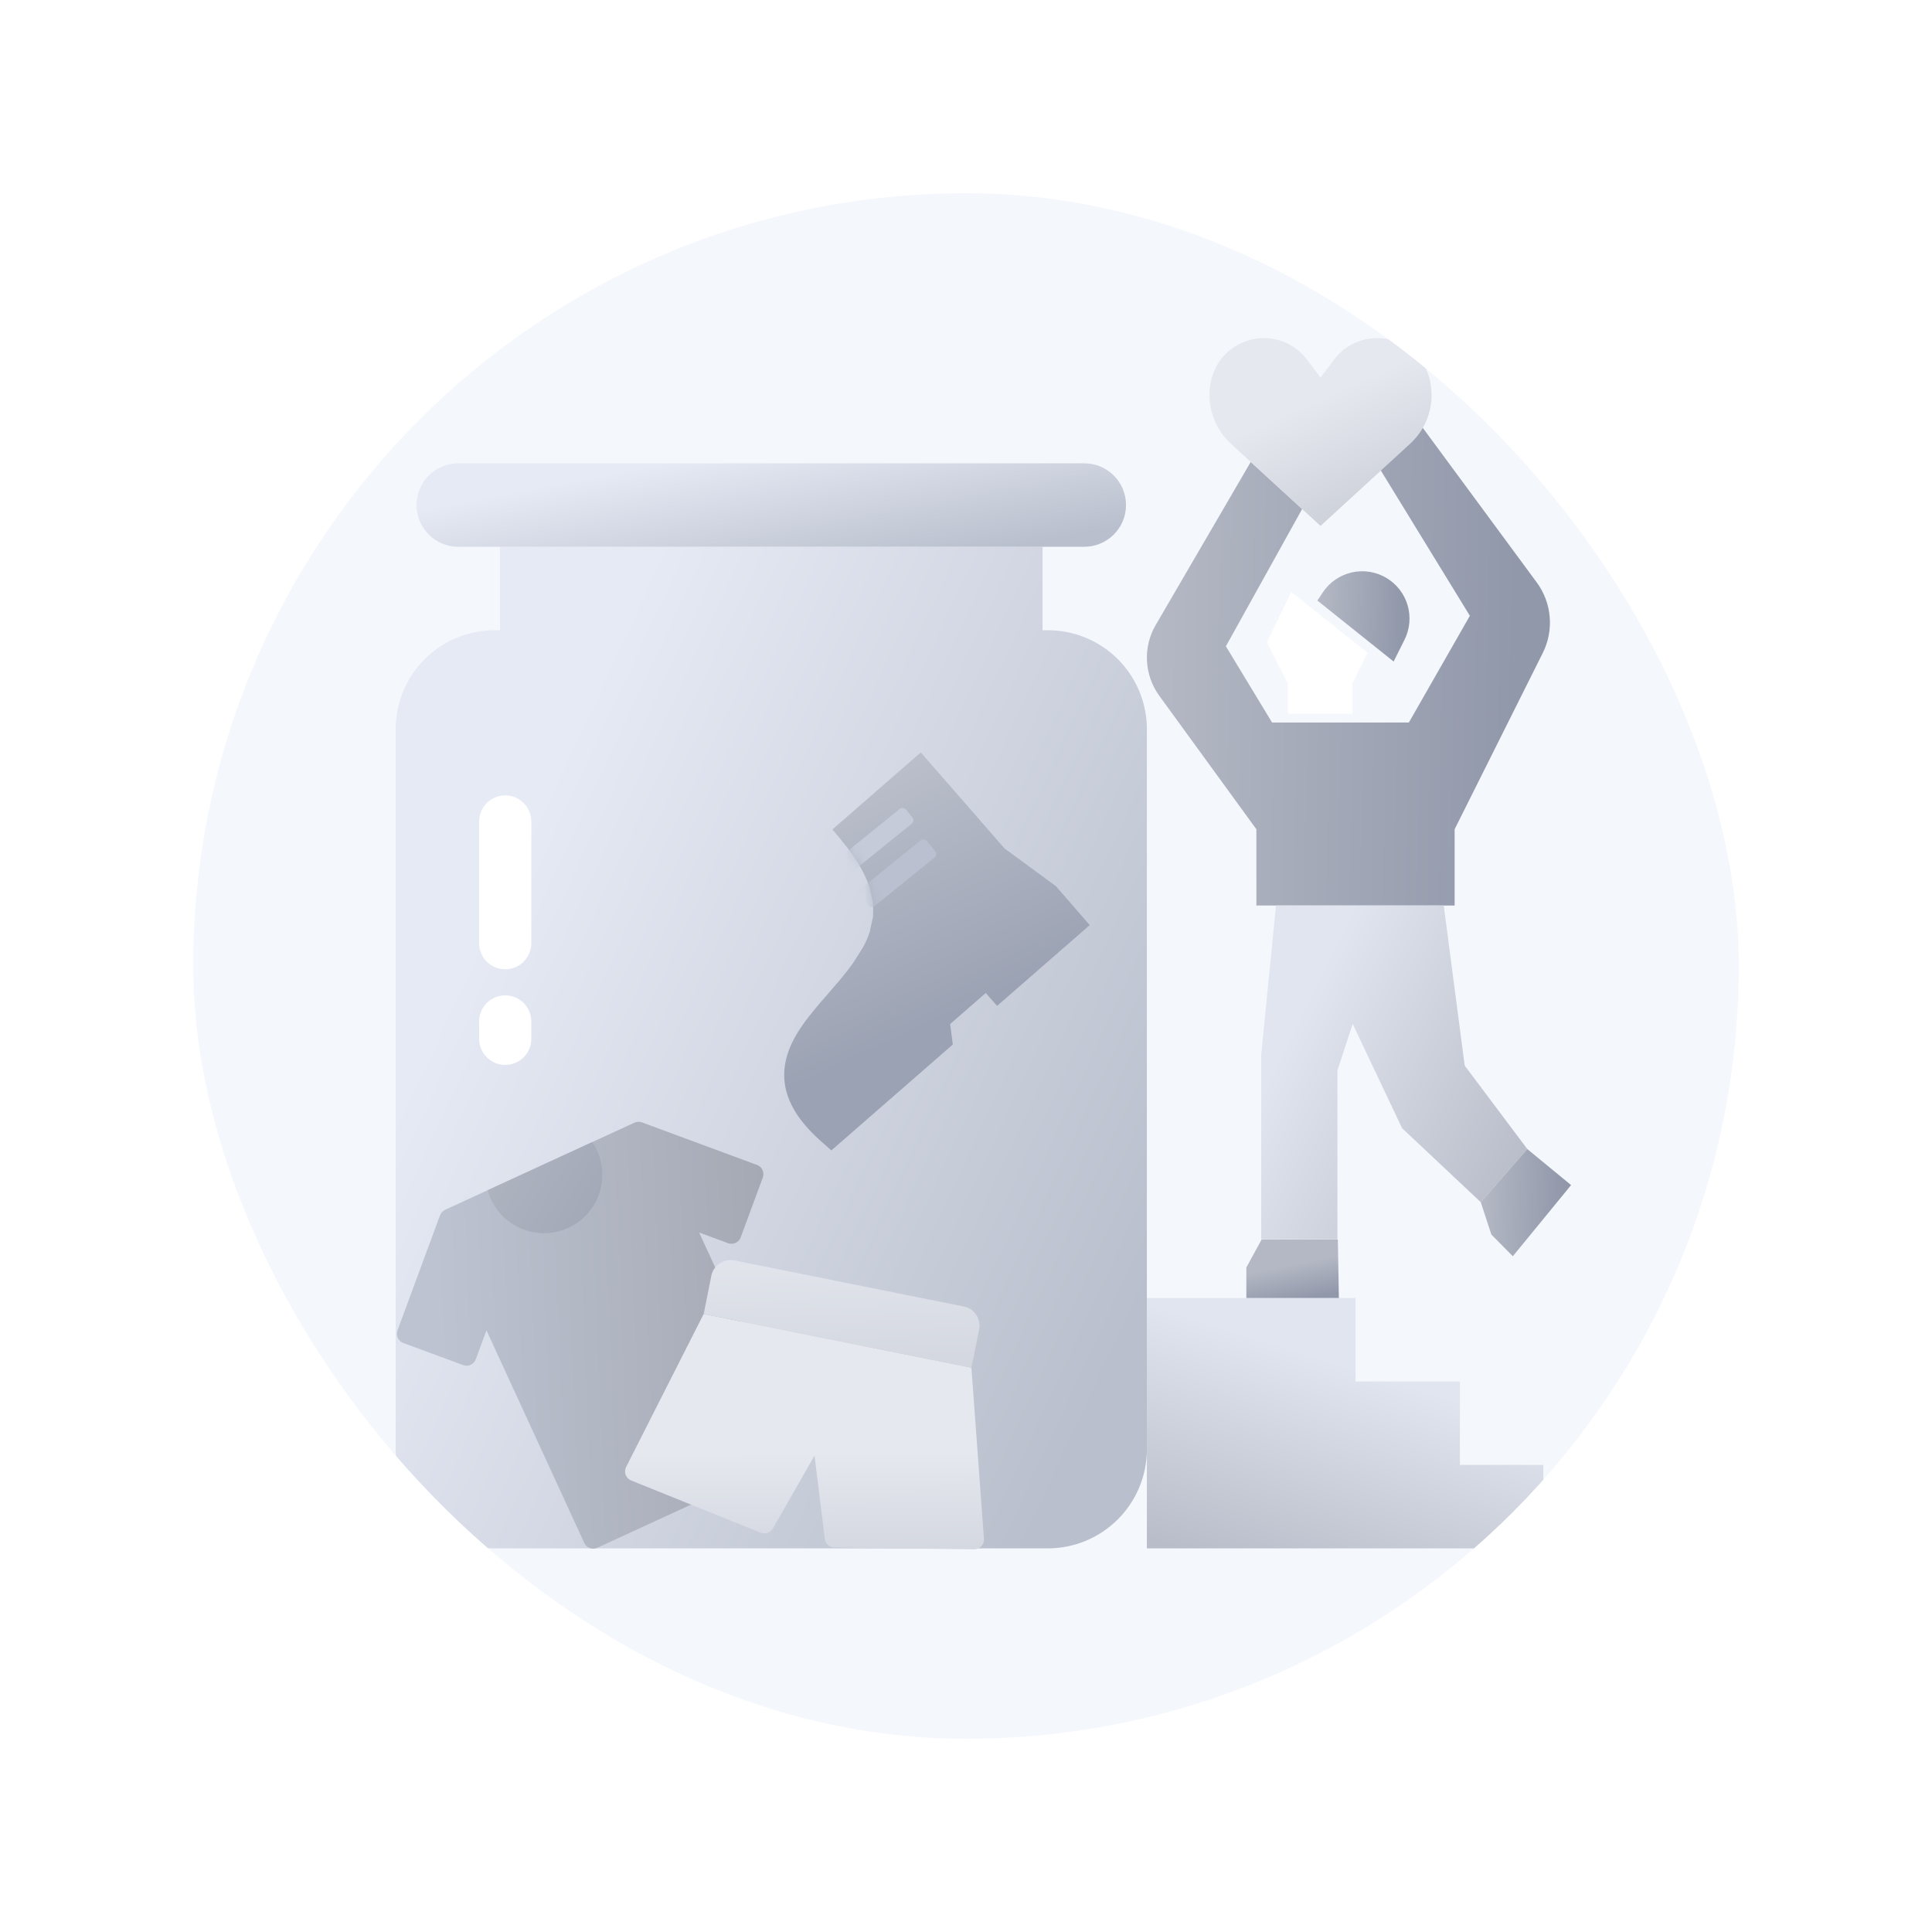 <svg width="200" height="200" viewBox="0 0 200 200" fill="none" xmlns="http://www.w3.org/2000/svg">
<g clip-path="url(#clip0_1640_182)">
<path d="M180 100C180 111.881 177.405 123.168 172.746 133.308C160.119 160.865 132.292 180 100 180C67.708 180 39.881 160.865 27.254 133.308C22.595 123.168 20 111.881 20 100C20 55.816 55.816 20 100 20C144.184 20 180 55.816 180 100Z" fill="#F4F7FC"/>
<path d="M108.48 65.242H107.924V56.601H51.761V65.242H51.204C48.487 65.242 45.881 66.321 43.96 68.242C42.039 70.163 40.96 72.769 40.96 75.486V150.027C40.96 152.748 42.041 155.358 43.965 157.282C45.889 159.207 48.499 160.288 51.221 160.288H108.464C111.185 160.288 113.795 159.207 115.719 157.282C117.644 155.358 118.725 152.748 118.725 150.027V75.486C118.725 72.769 117.645 70.163 115.724 68.242C113.803 66.321 111.197 65.242 108.48 65.242Z" fill="url(#paint0_linear_1640_182)"/>
<path d="M112.244 47.961H47.44C45.054 47.961 43.12 49.895 43.12 52.281C43.12 54.667 45.054 56.601 47.44 56.601H112.244C114.63 56.601 116.565 54.667 116.565 52.281C116.565 49.895 114.63 47.961 112.244 47.961Z" fill="url(#paint1_linear_1640_182)"/>
<path d="M151.127 151.647V143.007H140.326V134.366H118.725V160.288H159.767V151.647H151.127Z" fill="url(#paint2_linear_1640_182)"/>
<g filter="url(#filter0_d_1640_182)">
<path d="M136.374 62.168L133.846 67.402L136.006 71.639V74.796H142.689V71.639L144.267 68.482L136.374 62.168Z" fill="url(#paint3_linear_1640_182)"/>
</g>
<path d="M131.685 74.796H145.845L152.16 63.746L142.486 47.961L146.806 43.64L159.079 60.286C159.847 61.327 160.312 62.561 160.423 63.85C160.534 65.139 160.287 66.434 159.708 67.592L150.582 85.845V93.737H130.06V85.845L120.008 72.025C119.242 70.971 118.799 69.717 118.733 68.416C118.668 67.115 118.982 65.823 119.639 64.698L129.476 47.819L134.796 52.696L126.903 66.903L131.685 74.796Z" fill="url(#paint4_linear_1640_182)"/>
<path d="M136.374 62.168L136.941 61.318C137.639 60.27 138.713 59.532 139.941 59.256C141.169 58.98 142.456 59.187 143.535 59.835C144.593 60.469 145.373 61.48 145.718 62.665C146.062 63.849 145.948 65.121 145.396 66.224L144.268 68.482L140.321 65.325L136.374 62.168Z" fill="url(#paint5_linear_1640_182)"/>
<path d="M153.287 124.447L145.144 116.79L140.029 105.989L138.45 110.808V128.297H130.558V109.229L132.091 93.739H149.455L151.624 110.309L158.105 118.95L153.287 124.447Z" fill="url(#paint6_linear_1640_182)"/>
<path d="M130.6 128.322L129.021 131.209V134.366H138.6L138.493 128.322H130.6Z" fill="url(#paint7_linear_1640_182)"/>
<path d="M153.287 124.447L154.385 127.802L156.606 130.046L162.639 122.68L158.105 118.95L153.287 124.447Z" fill="url(#paint8_linear_1640_182)"/>
<path d="M130.835 35C131.703 35 132.559 35.202 133.336 35.59C134.112 35.979 134.788 36.542 135.309 37.237L136.701 39.093L138.093 37.237C138.614 36.542 139.289 35.978 140.066 35.59C140.842 35.202 141.699 35 142.567 35C143.814 35 145.025 35.417 146.008 36.185C146.991 36.952 147.689 38.026 147.992 39.236C148.29 40.431 148.261 41.684 147.906 42.863C147.552 44.042 146.886 45.104 145.978 45.936L136.701 54.441L127.423 45.936C126.515 45.103 125.849 44.042 125.495 42.862C125.14 41.683 125.111 40.43 125.409 39.235C125.712 38.025 126.41 36.951 127.393 36.184C128.376 35.417 129.588 35 130.835 35Z" fill="url(#paint9_linear_1640_182)"/>
<line x1="52.3" y1="85.04" x2="52.3" y2="97.64" stroke="white" stroke-width="5.4" stroke-linecap="round"/>
<line x1="52.3" y1="105.74" x2="52.3" y2="107.54" stroke="white" stroke-width="5.4" stroke-linecap="round"/>
<path d="M74.313 154.48L61.83 160.225C61.323 160.458 60.724 160.237 60.49 159.73L50.359 137.717L49.25 140.717C49.055 141.241 48.473 141.509 47.948 141.317L41.747 139.025C41.223 138.829 40.956 138.247 41.148 137.722L45.554 125.802C45.647 125.555 45.834 125.353 46.073 125.241L65.683 116.216C65.924 116.107 66.198 116.097 66.447 116.186L78.367 120.593C78.891 120.788 79.158 121.37 78.967 121.895L76.674 128.096C76.479 128.62 75.897 128.887 75.372 128.695L72.372 127.586L78.282 140.427L74.313 154.48Z" fill="url(#paint10_linear_1640_182)"/>
<path d="M61.795 119.095C63.189 122.124 61.864 125.709 58.834 127.104C55.805 128.498 52.219 127.172 50.825 124.143C50.686 123.842 50.575 123.528 50.494 123.206L61.299 118.234C61.491 118.504 61.657 118.793 61.795 119.095Z" fill="url(#paint11_linear_1640_182)"/>
<path d="M100.835 160.385L86.382 160.202C85.875 160.195 85.451 159.816 85.387 159.312L84.318 150.684L80.002 158.231C79.749 158.671 79.211 158.857 78.74 158.668L65.337 153.258C65.074 153.153 64.868 152.942 64.769 152.677C64.669 152.413 64.685 152.118 64.813 151.866L70.474 140.696L72.844 136.023L100.562 141.588L101.856 159.303C101.876 159.585 101.777 159.862 101.583 160.068C101.389 160.274 101.118 160.389 100.835 160.385Z" fill="url(#paint12_linear_1640_182)"/>
<path d="M101.357 137.628L100.562 141.588L72.844 136.023L73.639 132.063C73.862 130.972 74.924 130.265 76.016 130.481L99.774 135.251C100.866 135.473 101.573 136.535 101.357 137.628Z" fill="url(#paint13_linear_1640_182)"/>
<path d="M85.723 102.865C83.803 105.07 81.99 107.154 81.385 109.617C80.661 112.561 81.835 115.345 84.974 118.129L86.061 119.092L98.635 108.127L98.359 106.009L102.047 102.792L103.216 104.132L112.809 95.767L109.301 91.728L103.995 87.838L95.319 77.888L86.173 85.863L87.199 87.103C88.712 88.929 89.557 90.484 89.996 91.802L90.343 93.266C90.426 93.864 90.376 94.879 90.376 94.879L90.036 96.466C89.858 97.014 89.619 97.549 89.336 98.073L88.301 99.71C87.525 100.793 86.617 101.837 85.723 102.865Z" fill="url(#paint14_linear_1640_182)"/>
<mask id="mask0_1640_182" style="mask-type:alpha" maskUnits="userSpaceOnUse" x="81" y="77" width="32" height="43">
<path d="M85.723 102.865C83.804 105.07 81.991 107.154 81.385 109.617C80.661 112.561 81.835 115.345 84.974 118.129L86.061 119.092L98.635 108.127L98.359 106.009L102.048 102.792L103.216 104.132L112.81 95.767L109.301 91.728L103.995 87.838L95.319 77.888L86.173 85.863L87.2 87.103C88.712 88.929 89.557 90.484 89.996 91.802L90.344 93.266C90.426 93.864 90.376 94.879 90.376 94.879L90.036 96.466C89.858 97.014 89.62 97.549 89.336 98.073L88.301 99.71C87.525 100.793 86.617 101.837 85.723 102.865Z" fill="url(#paint15_linear_1640_182)"/>
</mask>
<g mask="url(#mask0_1640_182)">
<rect x="86.749" y="88.91" width="8.683" height="1.969" rx="0.45" transform="rotate(-38.999 86.749 88.91)" fill="#C5CBD9"/>
<rect x="88.748" y="92.3" width="8.901" height="2.285" rx="0.45" transform="rotate(-38.999 88.748 92.3)" fill="#BAC0CF"/>
</g>
</g>
<defs>
<filter id="filter0_d_1640_182" x="119.446" y="49.568" width="33.821" height="36.029" filterUnits="userSpaceOnUse" color-interpolation-filters="sRGB">
<feFlood flood-opacity="0" result="BackgroundImageFix"/>
<feColorMatrix in="SourceAlpha" type="matrix" values="0 0 0 0 0 0 0 0 0 0 0 0 0 0 0 0 0 0 127 0" result="hardAlpha"/>
<feOffset dx="-2.7" dy="-0.9"/>
<feGaussianBlur stdDeviation="5.85"/>
<feColorMatrix type="matrix" values="0 0 0 0 0.58 0 0 0 0 0.597 0 0 0 0 0.642 0 0 0 0.51 0"/>
<feBlend mode="normal" in2="BackgroundImageFix" result="effect1_dropShadow_1640_182"/>
<feBlend mode="normal" in="SourceGraphic" in2="effect1_dropShadow_1640_182" result="shape"/>
</filter>
<linearGradient id="paint0_linear_1640_182" x1="59.036" y1="76.128" x2="130.192" y2="109.186" gradientUnits="userSpaceOnUse">
<stop stop-color="#E6EAF5"/>
<stop offset="1" stop-color="#B9BFCC"/>
</linearGradient>
<linearGradient id="paint1_linear_1640_182" x1="60.193" y1="49.588" x2="63.037" y2="64.566" gradientUnits="userSpaceOnUse">
<stop stop-color="#E6EAF5"/>
<stop offset="1" stop-color="#B9BFCC"/>
</linearGradient>
<linearGradient id="paint2_linear_1640_182" x1="130.6" y1="138.59" x2="123.598" y2="160.855" gradientUnits="userSpaceOnUse">
<stop stop-color="#E1E5EF"/>
<stop offset="1" stop-color="#B8BDC9"/>
</linearGradient>
<linearGradient id="paint3_linear_1640_182" x1="139.056" y1="62.168" x2="142.3" y2="79.19" gradientUnits="userSpaceOnUse">
<stop offset="0.161" stop-color="white"/>
</linearGradient>
<linearGradient id="paint4_linear_1640_182" x1="156.416" y1="98.26" x2="119.323" y2="97.714" gradientUnits="userSpaceOnUse">
<stop stop-color="#9198AA"/>
<stop offset="1" stop-color="#B4B8C4"/>
</linearGradient>
<linearGradient id="paint5_linear_1640_182" x1="144.991" y1="69.326" x2="136.512" y2="69.173" gradientUnits="userSpaceOnUse">
<stop stop-color="#9198AA"/>
<stop offset="1" stop-color="#B4B8C4"/>
</linearGradient>
<linearGradient id="paint6_linear_1640_182" x1="136.961" y1="100.247" x2="161.6" y2="112.413" gradientUnits="userSpaceOnUse">
<stop stop-color="#E1E5EF"/>
<stop offset="1" stop-color="#B8BDC9"/>
</linearGradient>
<linearGradient id="paint7_linear_1640_182" x1="135.526" y1="134.389" x2="134.802" y2="130.713" gradientUnits="userSpaceOnUse">
<stop stop-color="#9198AA"/>
<stop offset="1" stop-color="#B4B8C4"/>
</linearGradient>
<linearGradient id="paint8_linear_1640_182" x1="161.735" y1="131.048" x2="153.421" y2="130.924" gradientUnits="userSpaceOnUse">
<stop stop-color="#9198AA"/>
<stop offset="1" stop-color="#B4B8C4"/>
</linearGradient>
<linearGradient id="paint9_linear_1640_182" x1="133.3" y1="35.99" x2="140.986" y2="53.226" gradientUnits="userSpaceOnUse">
<stop offset="0.327" stop-color="#E5E8EF"/>
<stop offset="1" stop-color="#CCD0D9"/>
</linearGradient>
<linearGradient id="paint10_linear_1640_182" x1="81.55" y1="152.99" x2="45.961" y2="154.426" gradientUnits="userSpaceOnUse">
<stop stop-color="#A4A8B3"/>
<stop offset="1" stop-color="#BDC3D1"/>
</linearGradient>
<linearGradient id="paint11_linear_1640_182" x1="60.4" y1="128.69" x2="47.895" y2="121.559" gradientUnits="userSpaceOnUse">
<stop stop-color="#A2A8B6"/>
<stop offset="1" stop-color="#B1B6C2"/>
</linearGradient>
<linearGradient id="paint12_linear_1640_182" x1="84.034" y1="143.015" x2="84.14" y2="165.39" gradientUnits="userSpaceOnUse">
<stop offset="0.327" stop-color="#E5E8EF"/>
<stop offset="1" stop-color="#CCD0D9"/>
</linearGradient>
<linearGradient id="paint13_linear_1640_182" x1="68.05" y1="118.34" x2="68.769" y2="147.612" gradientUnits="userSpaceOnUse">
<stop offset="0.327" stop-color="#E5E8EF"/>
<stop offset="1" stop-color="#CCD0D9"/>
</linearGradient>
<linearGradient id="paint14_linear_1640_182" x1="112.77" y1="98.625" x2="101.811" y2="74.706" gradientUnits="userSpaceOnUse">
<stop stop-color="#9BA2B3"/>
<stop offset="1" stop-color="#BBBFCB"/>
</linearGradient>
<linearGradient id="paint15_linear_1640_182" x1="93.641" y1="113.927" x2="103.742" y2="86.582" gradientUnits="userSpaceOnUse">
<stop stop-color="#BFC3CE"/>
<stop offset="1" stop-color="#CCD0DB"/>
</linearGradient>
<clipPath id="clip0_1640_182">
<rect x="20" y="20" width="160" height="160" rx="80" fill="white"/>
</clipPath>
</defs>
</svg>
